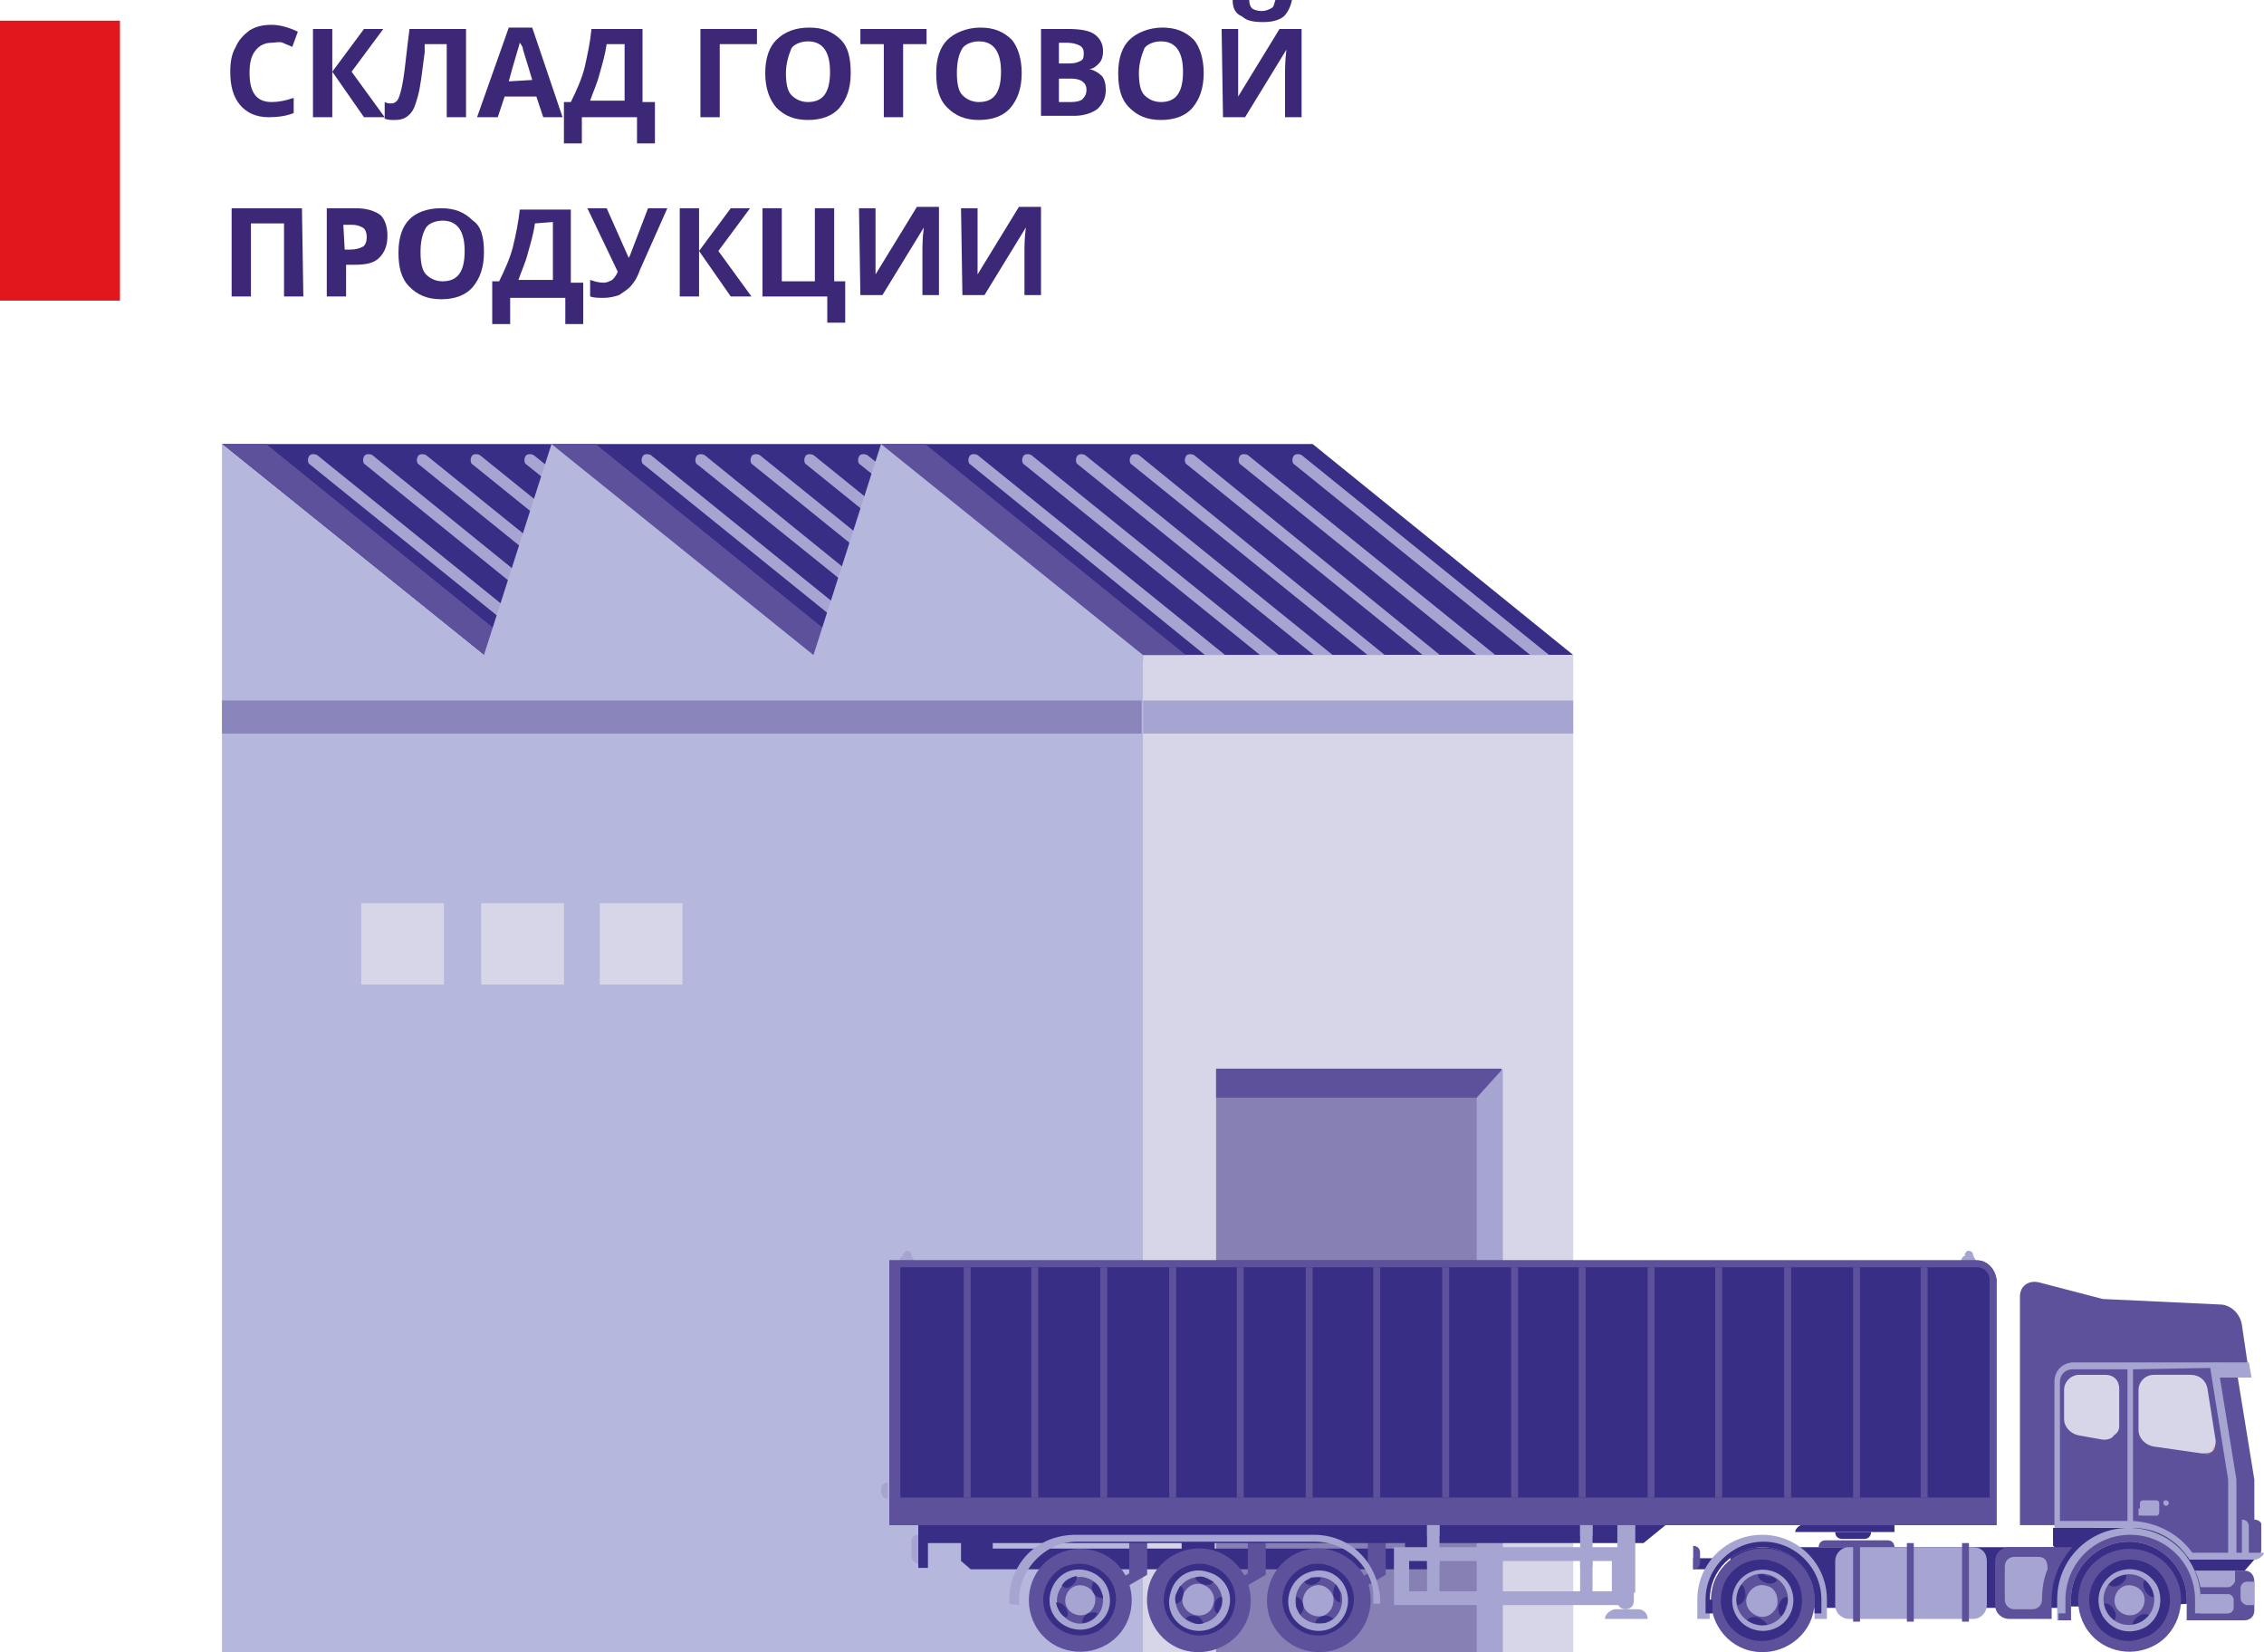 <?xml version="1.0" encoding="utf-8"?>
<!-- Generator: Adobe Illustrator 24.0.1, SVG Export Plug-In . SVG Version: 6.00 Build 0)  -->
<svg version="1.1" id="Layer_1" xmlns="http://www.w3.org/2000/svg" xmlns:xlink="http://www.w3.org/1999/xlink" x="0px" y="0px"
	 viewBox="0 0 164.2 119.8" style="enable-background:new 0 0 164.2 119.8;" xml:space="preserve">
<style type="text/css">
	.st0{fill-rule:evenodd;clip-rule:evenodd;fill:#A6A5D1;}
	.st1{fill-rule:evenodd;clip-rule:evenodd;fill:#696C6D;}
	.st2{fill-rule:evenodd;clip-rule:evenodd;fill:#382E86;}
	.st3{fill-rule:evenodd;clip-rule:evenodd;fill:#3C494F;}
	.st4{fill-rule:evenodd;clip-rule:evenodd;fill:#D7D5E8;}
	.st5{fill-rule:evenodd;clip-rule:evenodd;fill:#5E519C;}
	.st6{fill-rule:evenodd;clip-rule:evenodd;fill:#B6B7DD;}
	.st7{fill-rule:evenodd;clip-rule:evenodd;fill:#8A86BB;}
	.st8{fill-rule:evenodd;clip-rule:evenodd;fill:#8680B4;}
	.st9{fill-rule:evenodd;clip-rule:evenodd;fill:#5B9AAD;}
	.st10{fill-rule:evenodd;clip-rule:evenodd;fill:#F5A071;}
	.st11{fill-rule:evenodd;clip-rule:evenodd;fill:#1F5676;}
	.st12{fill-rule:evenodd;clip-rule:evenodd;fill:#232021;}
	.st13{fill-rule:evenodd;clip-rule:evenodd;fill:#E1171D;}
	.st14{fill:#3D2777;}
</style>
<g>
	<polygon class="st0" points="84.6,35.1 79.2,35.1 79.2,39.5 84.6,44.2 	"/>
</g>
<g>
	<rect x="94.6" y="35.1" class="st0" width="2.5" height="10.9"/>
</g>
<g>
	<rect x="75.9" y="46.8" class="st0" width="22.9" height="1.2"/>
</g>
<g>
	<rect x="74.1" y="39.4" class="st1" width="5.9" height="11.7"/>
</g>
<g>
	<polygon class="st2" points="95.2,32.2 114.1,47.5 35.1,47.5 16.1,32.2 	"/>
</g>
<g>
	<path class="st0" d="M88.5,48.4L70.4,33.7c-0.2-0.1-0.2-0.4-0.1-0.6c0.1-0.2,0.4-0.2,0.6-0.1l18.2,14.7c0.2,0.1,0.2,0.4,0.1,0.6
		C89,48.5,88.7,48.5,88.5,48.4"/>
</g>
<g>
	<path class="st0" d="M92.5,48.4L74.3,33.7c-0.2-0.1-0.2-0.4-0.1-0.6c0.1-0.2,0.4-0.2,0.6-0.1L93,47.7c0.2,0.1,0.2,0.4,0.1,0.6
		C92.9,48.5,92.6,48.5,92.5,48.4"/>
</g>
<g>
	<path class="st0" d="M96.4,48.4L78.2,33.7c-0.2-0.1-0.2-0.4-0.1-0.6c0.1-0.2,0.4-0.2,0.6-0.1l18.2,14.7c0.2,0.1,0.2,0.4,0.1,0.6
		C96.8,48.5,96.6,48.5,96.4,48.4"/>
</g>
<g>
	<path class="st0" d="M100.3,48.4L82.1,33.7c-0.2-0.1-0.2-0.4-0.1-0.6c0.1-0.2,0.4-0.2,0.6-0.1l18.2,14.8c0.2,0.1,0.2,0.4,0.1,0.6
		C100.8,48.5,100.5,48.5,100.3,48.4"/>
</g>
<g>
	<path class="st0" d="M104.3,48.4L86.1,33.7c-0.2-0.1-0.2-0.4-0.1-0.6c0.1-0.2,0.4-0.2,0.6-0.1l18.2,14.8c0.2,0.1,0.2,0.4,0.1,0.6
		C104.7,48.5,104.4,48.5,104.3,48.4"/>
</g>
<g>
	<path class="st0" d="M108.2,48.4L90,33.7c-0.2-0.1-0.2-0.4-0.1-0.6c0.1-0.2,0.4-0.2,0.6-0.1l18.2,14.7c0.2,0.1,0.2,0.4,0.1,0.6
		C108.6,48.5,108.4,48.5,108.2,48.4"/>
</g>
<g>
	<path class="st0" d="M112.1,48.4L93.9,33.7c-0.2-0.1-0.2-0.4-0.1-0.6c0.1-0.2,0.4-0.2,0.6-0.1l18.2,14.7c0.2,0.1,0.2,0.4,0.1,0.6
		S112.3,48.5,112.1,48.4"/>
</g>
<g>
	<path class="st0" d="M64.9,48.4L46.7,33.7c-0.2-0.1-0.2-0.4-0.1-0.6c0.1-0.2,0.4-0.2,0.6-0.1l18.2,14.7c0.2,0.1,0.2,0.4,0.1,0.6
		C65.3,48.5,65.1,48.5,64.9,48.4"/>
</g>
<g>
	<path class="st0" d="M64.9,45.2L50.6,33.7c-0.2-0.1-0.2-0.4-0.1-0.6c0.1-0.2,0.4-0.2,0.6-0.1l14.2,11.5c0.2,0.1,0.2,0.4,0.1,0.6
		S65,45.3,64.9,45.2"/>
</g>
<g>
	<path class="st0" d="M67.6,44.2l-13-10.5c-0.2-0.1-0.2-0.4-0.1-0.6c0.1-0.2,0.4-0.2,0.6-0.1l13,10.5c0.2,0.1,0.2,0.4,0.1,0.6
		C68,44.3,67.7,44.4,67.6,44.2"/>
</g>
<g>
	<path class="st0" d="M69.4,42.5l-10.9-8.8c-0.2-0.1-0.2-0.4-0.1-0.6c0.1-0.2,0.4-0.2,0.6-0.1l10.9,8.8c0.2,0.1,0.2,0.4,0.1,0.6
		C69.8,42.6,69.5,42.6,69.4,42.5"/>
</g>
<g>
	<path class="st0" d="M69.4,39.3l-7-5.6c-0.2-0.1-0.2-0.4-0.1-0.6c0.1-0.2,0.4-0.2,0.6-0.1l7,5.6c0.2,0.1,0.2,0.4,0.1,0.6
		C69.8,39.4,69.5,39.4,69.4,39.3"/>
</g>
<g>
	<path class="st3" d="M70.5,37l-4.2-3.4c-0.2-0.1-0.2-0.4-0.1-0.6c0.1-0.2,0.4-0.2,0.6-0.1l4.2,3.4c0.2,0.1,0.2,0.4,0.1,0.6
		C70.9,37.1,70.7,37.2,70.5,37"/>
</g>
<g>
	<path class="st0" d="M40.7,48.4L22.5,33.7c-0.2-0.1-0.2-0.4-0.1-0.6c0.1-0.2,0.4-0.2,0.6-0.1l18.2,14.7c0.2,0.1,0.2,0.4,0.1,0.6
		C41.1,48.5,40.9,48.5,40.7,48.4"/>
</g>
<g>
	<path class="st0" d="M40.7,45.2L26.5,33.7c-0.2-0.1-0.2-0.4-0.1-0.6c0.1-0.2,0.4-0.2,0.6-0.1l14.2,11.5c0.2,0.1,0.2,0.4,0.1,0.6
		C41.1,45.3,40.9,45.3,40.7,45.2"/>
</g>
<g>
	<path class="st0" d="M43.4,44.2l-13-10.5c-0.2-0.1-0.2-0.4-0.1-0.6c0.1-0.2,0.4-0.2,0.6-0.1l13,10.5c0.2,0.1,0.2,0.4,0.1,0.6
		C43.8,44.3,43.6,44.4,43.4,44.2"/>
</g>
<g>
	<path class="st0" d="M45.2,42.5l-10.9-8.8c-0.2-0.1-0.2-0.4-0.1-0.6c0.1-0.2,0.4-0.2,0.6-0.1l10.9,8.8c0.2,0.1,0.2,0.4,0.1,0.6
		C45.6,42.6,45.4,42.6,45.2,42.5"/>
</g>
<g>
	<path class="st0" d="M45.2,39.3l-7-5.6c-0.2-0.1-0.2-0.4-0.1-0.6c0.1-0.2,0.4-0.2,0.6-0.1l7,5.6c0.2,0.1,0.2,0.4,0.1,0.6
		C45.6,39.4,45.4,39.4,45.2,39.3"/>
</g>
<g>
	<path class="st0" d="M46.3,37l-4.2-3.4c-0.2-0.1-0.2-0.4-0.1-0.6c0.1-0.2,0.4-0.2,0.6-0.1l4.2,3.4c0.2,0.1,0.2,0.4,0.1,0.6
		C46.7,37.1,46.5,37.2,46.3,37"/>
</g>
<g>
	<rect x="82.9" y="47.5" class="st4" width="31.2" height="72.3"/>
</g>
<g>
	<polygon class="st5" points="67.1,32.2 86,47.5 82.9,47.5 63.9,32.2 	"/>
</g>
<g>
	<polygon class="st5" points="43.2,32.2 62.1,47.5 59,47.5 40,32.2 	"/>
</g>
<g>
	<polygon class="st5" points="19.3,32.2 38.2,47.5 35.1,47.5 16.1,32.2 	"/>
</g>
<g>
	<polygon class="st6" points="63.9,32.2 59,47.5 40,32.2 35.1,47.5 16.1,32.2 16.1,121.5 82.9,121.5 82.9,47.5 	"/>
</g>
<g>
	<rect x="16.1" y="50.8" class="st7" width="66.7" height="2.4"/>
</g>
<g>
	<rect x="82.9" y="50.8" class="st0" width="31.2" height="2.4"/>
</g>
<g>
	<rect x="88.2" y="77.5" class="st8" width="20.7" height="42.3"/>
</g>
<g>
	<rect x="88.2" y="77.5" class="st5" width="20.7" height="2.1"/>
</g>
<g>
	<polygon class="st0" points="109,77.5 107.1,79.6 107.1,119.8 109,119.8 	"/>
</g>
<g>
	<polygon class="st2" points="101.9,111.6 101.9,112.3 88.2,112.3 88.1,112.3 88.1,111.6 85.7,111.6 85.7,112.3 72,112.3 72,111.6 
		69.7,111.6 69.7,113.2 69.7,113.2 70.4,113.8 103.5,113.8 104.3,113.2 104.3,113.2 104.3,111.6 	"/>
</g>
<g>
	<path class="st5" d="M99.2,111.7v2.4l-1.5,0.9c-0.2,0.1-0.2,0.3-0.1,0.5s0.3,0.2,0.5,0.1l2.4-1.4v-2.5H99.2z"/>
</g>
<g>
	<path class="st5" d="M90.5,111.7v2.4L89,115c-0.2,0.1-0.2,0.3-0.1,0.5s0.3,0.2,0.5,0.1l2.4-1.4v-2.5H90.5z"/>
</g>
<g>
	<path class="st5" d="M81.9,111.7v2.4l-1.5,0.9c-0.2,0.1-0.2,0.3-0.1,0.5s0.3,0.2,0.5,0.1l2.4-1.4v-2.5H81.9z"/>
</g>
<g>
	<path class="st5" d="M137.4,112.2c0-0.3-0.2-0.5-0.5-0.5h-4.5c-0.3,0-0.5,0.2-0.5,0.5H137.4z"/>
</g>
<g>
	<path class="st2" d="M130.6,110.6c-0.2,0.1-0.4,0.3-0.4,0.5h7.2v-0.4c0-0.3-0.2-0.5-0.5-0.5h-3.8
		C133,110.2,131.2,110.5,130.6,110.6"/>
</g>
<g>
	<path class="st2" d="M133.1,111.1c0,0.3,0.2,0.5,0.5,0.5h1.6c0.3,0,0.5-0.2,0.5-0.5H133.1z"/>
</g>
<g>
	<rect x="122.8" y="113" class="st2" width="1.7" height="0.8"/>
</g>
<g>
	<rect x="125.5" y="112.2" class="st2" width="24.7" height="4.4"/>
</g>
<g>
	<polygon class="st2" points="162.8,113.9 158.2,113.9 158.2,113.1 163.5,113.1 	"/>
</g>
<g>
	<polygon class="st2" points="158.8,116.3 154.4,116.5 150.1,116.5 150.1,113.1 148.9,112.1 148.9,110.8 158.8,110.8 	"/>
</g>
<g>
	<path class="st0" d="M143.1,112.2h-9c-0.6,0-1,0.5-1,1v3.2c0,0.6,0.5,1,1,1h9c0.6,0,1-0.5,1-1v-3.2
		C144.1,112.6,143.7,112.2,143.1,112.2"/>
</g>
<g>
	<rect x="134.4" y="111.9" class="st5" width="0.5" height="5.7"/>
</g>
<g>
	<rect x="138.3" y="111.9" class="st5" width="0.5" height="5.7"/>
</g>
<g>
	<rect x="142.3" y="111.9" class="st5" width="0.5" height="5.7"/>
</g>
<g>
	<path class="st5" d="M122.8,112.1L122.8,112.1v1.7l0,0c0.3,0,0.5-0.2,0.5-0.5v-0.7C123.3,112.3,123.1,112.1,122.8,112.1"/>
</g>
<g>
	<path class="st0" d="M116.4,117.4L116.4,117.4h3.1l0,0c0-0.4-0.3-0.7-0.7-0.7h-1.7C116.7,116.8,116.4,117.1,116.4,117.4"/>
</g>
<g>
	<path class="st5" d="M156.3,119.3c-1.8,1-4.1,0.4-5.1-1.4s-0.4-4.1,1.4-5.1c1.8-1,4.1-0.4,5.1,1.4
		C158.7,115.9,158.1,118.3,156.3,119.3"/>
</g>
<g>
	<path class="st2" d="M154.4,114.1c-0.3,0-0.7,0.1-1,0.3c-0.9,0.5-1.3,1.7-0.7,2.7c0.4,0.6,1,1,1.7,1c0.3,0,0.7-0.1,1-0.3
		c0.9-0.5,1.3-1.7,0.7-2.7C155.8,114.4,155.1,114.1,154.4,114.1 M154.4,119c-1,0-2-0.5-2.5-1.5c-0.8-1.4-0.3-3.2,1.1-4
		c0.5-0.3,1-0.4,1.5-0.4c1,0,2,0.5,2.5,1.5c0.8,1.4,0.3,3.2-1.1,4C155.4,118.8,154.9,119,154.4,119z"/>
</g>
<g>
	<path class="st5" d="M156.1,115.1c-0.5-0.9-1.7-1.2-2.6-0.7c-0.9,0.5-1.2,1.7-0.7,2.6s1.7,1.2,2.6,0.7
		C156.3,117.1,156.6,116,156.1,115.1"/>
</g>
<g>
	<path class="st0" d="M155.4,115.5c-0.3-0.5-1-0.7-1.5-0.4c-0.5,0.3-0.7,1-0.4,1.5s1,0.7,1.5,0.4C155.5,116.7,155.7,116,155.4,115.5
		"/>
</g>
<g>
	<path class="st2" d="M153.8,114.9c0.3-0.2,0.5-0.5,0.4-0.7c-0.2,0-0.5,0.1-0.7,0.2s-0.4,0.3-0.6,0.5
		C153.1,115.1,153.5,115.1,153.8,114.9"/>
</g>
<g>
	<path class="st2" d="M155.1,117.2c-0.3,0.2-0.5,0.5-0.4,0.7c0.2,0,0.5-0.1,0.7-0.2s0.4-0.3,0.6-0.5
		C155.7,117,155.4,117,155.1,117.2"/>
</g>
<g>
	<path class="st2" d="M155.6,114.5c-0.2,0.2-0.2,0.5,0,0.9c0.2,0.3,0.5,0.5,0.7,0.4c0-0.2-0.1-0.5-0.2-0.7
		C155.9,114.9,155.7,114.7,155.6,114.5"/>
</g>
<g>
	<path class="st2" d="M153.3,116.7c-0.2-0.3-0.5-0.5-0.7-0.4c0,0.2,0.1,0.5,0.2,0.7c0.1,0.2,0.3,0.4,0.5,0.6
		C153.5,117.3,153.5,117,153.3,116.7"/>
</g>
<g>
	<path class="st0" d="M155.6,118c-1.1,0.6-2.4,0.3-3.1-0.8c-0.6-1.1-0.3-2.4,0.8-3.1c1.1-0.6,2.4-0.3,3.1,0.8
		C157,116,156.6,117.4,155.6,118 M153.5,114.4c-0.9,0.5-1.2,1.6-0.7,2.5s1.6,1.2,2.5,0.7s1.2-1.6,0.7-2.5S154.4,113.9,153.5,114.4z"
		/>
</g>
<g>
	<path class="st5" d="M128.8,112.4c-2-0.5-4.1,0.7-4.6,2.7s0.7,4.1,2.7,4.6s4.1-0.7,4.6-2.7S130.8,112.9,128.8,112.4"/>
</g>
<g>
	<path class="st2" d="M127.8,114.1c-0.9,0-1.6,0.6-1.9,1.4c-0.3,1,0.3,2.1,1.4,2.4c0.2,0,0.3,0.1,0.5,0.1c0.9,0,1.6-0.6,1.9-1.4
		c0.3-1-0.3-2.1-1.4-2.4C128.1,114.1,128,114.1,127.8,114.1 M127.8,119c-0.3,0-0.5,0-0.8-0.1c-1.6-0.4-2.5-2-2.1-3.6
		c0.3-1.3,1.5-2.2,2.8-2.2c0.3,0,0.5,0,0.8,0.1c1.6,0.4,2.5,2,2.1,3.6C130.3,118.1,129.1,119,127.8,119z"/>
</g>
<g>
	<path class="st5" d="M127.8,117.9c-0.2,0-0.3,0-0.5-0.1c-1-0.3-1.6-1.3-1.3-2.3c0.2-0.8,1-1.4,1.8-1.4c0.2,0,0.3,0,0.5,0.1
		c1,0.3,1.6,1.3,1.3,2.3C129.4,117.4,128.6,117.9,127.8,117.9"/>
</g>
<g>
	<path class="st0" d="M128.1,115c-0.6-0.2-1.2,0.2-1.4,0.8c-0.2,0.6,0.2,1.2,0.8,1.4c0.6,0.2,1.2-0.2,1.4-0.8
		C129,115.7,128.7,115.1,128.1,115"/>
</g>
<g>
	<path class="st2" d="M127.5,114.2c0,0.3,0.3,0.5,0.6,0.6s0.7,0,0.8-0.2c-0.2-0.2-0.4-0.3-0.7-0.3
		C128,114.2,127.8,114.1,127.5,114.2"/>
</g>
<g>
	<path class="st2" d="M127.5,117.3c-0.3-0.1-0.7,0-0.8,0.2c0.2,0.2,0.4,0.3,0.7,0.3c0.3,0.1,0.5,0.1,0.8,0
		C128,117.6,127.8,117.4,127.5,117.3"/>
</g>
<g>
	<path class="st2" d="M129.6,115.8c-0.3,0-0.5,0.3-0.6,0.6c-0.1,0.3,0,0.7,0.2,0.8c0.2-0.2,0.3-0.4,0.3-0.7
		C129.7,116.3,129.7,116,129.6,115.8"/>
</g>
<g>
	<path class="st2" d="M126.3,114.9c-0.2,0.2-0.3,0.4-0.3,0.7c-0.1,0.3-0.1,0.5,0,0.8c0.3,0,0.5-0.3,0.6-0.6
		C126.6,115.4,126.5,115,126.3,114.9"/>
</g>
<g>
	<path class="st0" d="M128.4,113.9c-1.2-0.3-2.4,0.4-2.7,1.6s0.4,2.4,1.6,2.7c1.2,0.3,2.4-0.4,2.7-1.6
		C130.3,115.4,129.6,114.2,128.4,113.9 M127.3,117.8c-1-0.3-1.6-1.3-1.3-2.3s1.3-1.6,2.3-1.3c1,0.3,1.6,1.3,1.3,2.3
		S128.3,118.1,127.3,117.8z"/>
</g>
<g>
	<path class="st5" d="M162.8,113.9h-4.1v3.6h4.1c0.4,0,0.7-0.3,0.7-0.7v-2.1C163.5,114.2,163.2,113.9,162.8,113.9"/>
</g>
<g>
	<path class="st5" d="M163.5,110.2v-2.9l-1.3-8l0.8-0.5l-0.4-2.7c-0.1-0.8-0.8-1.5-1.6-1.5l-8.5-0.4l-4.6-1.2
		c-0.8-0.2-1.4,0.3-1.4,1v16.6h7.9c1.7,0,3.1,1.1,4.1,2.3h5l0,0l0,0c0.3,0,0.5-0.2,0.5-0.5v-1.9C164,110.4,163.8,110.2,163.5,110.2"
		/>
</g>
<g>
	<path class="st4" d="M160.7,104.5l-0.6-3.8c-0.1-0.6-0.6-1-1.2-1h-2.7c-0.6,0-1.1,0.5-1.1,1.1v2.9c0,0.6,0.5,1.1,1.1,1.2l3.5,0.5
		c0.3,0,0.6,0,0.8-0.2C160.6,105.1,160.7,104.8,160.7,104.5"/>
</g>
<g>
	<polygon class="st9" points="162.5,100.6 162.4,99.9 162.4,99.9 	"/>
</g>
<g>
	<path class="st10" d="M156.3,104.9h-0.1c-0.6-0.1-1.1-0.6-1.1-1.2c0,0.6,0.5,1.1,1.1,1.2H156.3L156.3,104.9z"/>
</g>
<g>
	<path class="st10" d="M157.9,105.2l-0.9-0.1L157.9,105.2z"/>
</g>
<g>
	<path class="st10" d="M159.8,105.5c-0.1,0-0.1,0-0.2,0l-1.3-0.2l0,0l1.3,0.2C159.7,105.5,159.8,105.5,159.8,105.5
		c0.2,0,0.4-0.1,0.6-0.2c0.2-0.1,0.2-0.4,0.2-0.6c0,0.2-0.1,0.4-0.2,0.6C160.3,105.4,160.1,105.5,159.8,105.5"/>
</g>
<g>
	<path class="st0" d="M161.6,115.1h-2c-0.1-0.4-0.2-0.8-0.4-1.2h2.9v0.8C162,114.9,161.8,115.1,161.6,115.1"/>
</g>
<g>
	<path class="st0" d="M161.6,117h-2l0,0v-1c0-0.1,0-0.3,0-0.4h2c0.2,0,0.4,0.2,0.4,0.4v0.5C162,116.8,161.8,117,161.6,117"/>
</g>
<g>
	<path class="st0" d="M162,116.6h-3.2c0,0.2,0.2,0.4,0.4,0.4h2.3C161.8,117,162,116.8,162,116.6"/>
</g>
<g>
	<rect x="148.9" y="110.8" class="st2" width="5.3" height="0.8"/>
</g>
<g>
	<polygon class="st0" points="160.9,99.9 163.3,99.9 163.1,98.8 160.7,98.8 	"/>
</g>
<g>
	<path class="st0" d="M163,116.4h0.5v-1.7H163c-0.3,0-0.5,0.2-0.5,0.5v0.7C162.5,116.2,162.8,116.4,163,116.4"/>
</g>
<g>
	<path class="st0" d="M159.6,117.5h-1V116c0-2.3-1.9-4.2-4.2-4.2s-4.2,1.9-4.2,4.2v1.5h-1V116c0-2.9,2.3-5.2,5.2-5.2
		s5.2,2.3,5.2,5.2V117.5z"/>
</g>
<g>
	<path class="st5" d="M159.2,117v-1c0-2.6-2.1-4.7-4.7-4.7c-2.6,0-4.7,2.1-4.7,4.7v1h-0.5v0.5h0.9V116c0-2.3,1.9-4.2,4.2-4.2
		s4.2,1.9,4.2,4.2v1.5h1V117H159.2z"/>
</g>
<g>
	<path class="st5" d="M148.8,116c0-1.5,0.6-2.8,1.5-3.8h-4.6c-0.6,0-1,0.5-1,1v3.2c0,0.6,0.5,1,1,1h3.1V116z"/>
</g>
<g>
	<path class="st0" d="M148.4,113.2c-0.1-0.2-0.3-0.3-0.6-0.3h-1.7c-0.4,0-0.7,0.3-0.7,0.7v2.4c0,0.4,0.3,0.7,0.7,0.7h1.3
		c0.4,0,0.7-0.3,0.7-0.7l0,0c0-0.7,0.1-1.5,0.4-2.2C148.5,113.6,148.5,113.4,148.4,113.2"/>
</g>
<g>
	<path class="st11" d="M164,112.7C164,112.6,164,112.6,164,112.7C164,112.6,164,112.6,164,112.7 M163.9,112.9L163.9,112.9
		L163.9,112.9z M163.5,113.1L163.5,113.1L163.5,113.1L163.5,113.1L163.5,113.1L163.5,113.1z"/>
</g>
<g>
	<path class="st0" d="M150.3,99.3c-0.5,0-0.9,0.4-0.9,0.9v8.5v1.6h4.9v-11H150.3z M154.7,99.3v11c1.7,0.1,3.3,0.9,4.3,2.3h2.6v-5.3
		l-1.3-8.1L154.7,99.3L154.7,99.3z M163.5,113.1L163.5,113.1L163.5,113.1h-4.7c-0.9-1.4-2.4-2.3-4.2-2.3l0,0l0,0l0,0l0,0l0,0l0,0
		l0,0l0,0l0,0l0,0l0,0l0,0l0,0l0,0l0,0l0,0l0,0l0,0l0,0l0,0H149v-2.1v-8.5c0-0.8,0.6-1.4,1.4-1.4c5.3,0-0.7,0,10.4,0l0.2,1.1l0,0
		l1.2,7.4v5.3h2l0,0c0,0,0,0.1-0.1,0.2l0,0l0,0C163.8,113.1,163.6,113.1,163.5,113.1L163.5,113.1L163.5,113.1z"/>
</g>
<g>
	<path class="st12" d="M154.3,110.8c-0.6,0-3,0-4.9,0H149l0,0H154.3z"/>
</g>
<g>
	<path class="st12" d="M154.4,110.8L154.4,110.8L154.4,110.8 M154.5,110.8C154.5,110.8,154.4,110.8,154.5,110.8
		C154.4,110.8,154.5,110.8,154.5,110.8L154.5,110.8z M154.5,110.8L154.5,110.8L154.5,110.8z M154.5,110.8L154.5,110.8L154.5,110.8
		L154.5,110.8z M154.5,110.8L154.5,110.8L154.5,110.8z M154.5,110.8L154.5,110.8L154.5,110.8z M154.5,110.8L154.5,110.8L154.5,110.8
		L154.5,110.8z M154.5,110.8L154.5,110.8L154.5,110.8z M154.5,110.8L154.5,110.8L154.5,110.8z M154.6,110.8
		C154.6,110.8,154.5,110.8,154.6,110.8C154.5,110.8,154.6,110.8,154.6,110.8z M158.8,113.1L158.8,113.1c-0.9-1.4-2.4-2.3-4.2-2.3
		C156.3,110.8,157.9,111.7,158.8,113.1L158.8,113.1z"/>
</g>
<g>
	<path class="st4" d="M152.7,104.4c-0.1,0-0.1,0-0.2,0l-1.7-0.3c-0.6-0.1-1.1-0.6-1.1-1.2v-2.1c0-0.6,0.5-1.1,1.1-1.1h1.9
		c0.6,0,1,0.4,1,1v2.7c0,0.3-0.1,0.5-0.4,0.7C153.2,104.3,152.9,104.4,152.7,104.4"/>
</g>
<g>
	<path class="st0" d="M156.4,108.8c0.1,0,0.2,0.1,0.2,0.2v0.7c0,0.1-0.1,0.2-0.2,0.2h-1c-0.1,0-0.2-0.1-0.2-0.2V109
		c0-0.1,0.1-0.2,0.2-0.2H156.4z"/>
</g>
<g>
	<rect x="155.1" y="109.4" class="st0" width="1.4" height="0.5"/>
</g>
<g>
	<path class="st0" d="M157.1,108.8c0.1,0,0.2,0.1,0.2,0.2s-0.1,0.2-0.2,0.2c-0.1,0-0.2-0.1-0.2-0.2S156.9,108.8,157.1,108.8"/>
</g>
<g>
	<path class="st0" d="M162.6,113.1c0.3,0,0.5-0.2,0.5-0.5v-1.9c0-0.3-0.2-0.5-0.5-0.5V113.1z"/>
</g>
<g>
	<path class="st0" d="M124,116c0-2.1,1.7-3.8,3.8-3.8l0,0l0,0c2.1,0,3.8,1.7,3.8,3.8v1.4h0.9V116c0-2.6-2.1-4.7-4.7-4.7l0,0
		c-2.6,0-4.7,2.1-4.7,4.7v1.4h0.9V116z"/>
</g>
<g>
	<path class="st2" d="M124,116c0-2.1,1.7-3.8,3.8-3.8l0,0l0,0c2.1,0,3.8,1.7,3.8,3.8v1h0.5v-1c0-2.3-1.9-4.2-4.2-4.2l0,0
		c-2.3,0-4.2,1.9-4.2,4.2v1h0.5v-1H124z"/>
</g>
<g>
	<path class="st5" d="M99.3,115.1c0.5,2-0.7,4.1-2.7,4.6S92.5,119,92,117s0.7-4.1,2.7-4.6C96.6,111.9,98.7,113.1,99.3,115.1"/>
</g>
<g>
	<path class="st2" d="M95.6,114.5c-0.1,0-0.3,0-0.4,0.1c-0.8,0.2-1.3,1.1-1.1,1.9c0.2,0.7,0.8,1.2,1.5,1.2c0.1,0,0.3,0,0.4-0.1
		c0.8-0.2,1.3-1.1,1.1-1.9C96.9,114.9,96.3,114.5,95.6,114.5 M95.6,118.6c-1.2,0-2.2-0.8-2.5-1.9c-0.4-1.4,0.5-2.8,1.8-3.2
		c0.2-0.1,0.5-0.1,0.7-0.1c1.1,0,2.2,0.8,2.5,1.9c0.4,1.4-0.5,2.8-1.8,3.2C96.1,118.6,95.8,118.6,95.6,118.6z"/>
</g>
<g>
	<path class="st0" d="M97.7,115.5c0.3,1.2-0.4,2.4-1.5,2.7c-1.2,0.3-2.4-0.4-2.7-1.5c-0.3-1.2,0.4-2.4,1.5-2.7
		C96.2,113.6,97.4,114.3,97.7,115.5 M94.3,116.4c0.2,0.7,0.9,1.1,1.6,0.9s1.1-0.9,0.9-1.6s-0.9-1.1-1.6-0.9
		C94.6,115,94.2,115.7,94.3,116.4z"/>
</g>
<g>
	<path class="st5" d="M95.2,114.4c-0.9,0.2-1.4,1.2-1.2,2.1c0.2,0.9,1.2,1.4,2.1,1.2c0.9-0.2,1.4-1.2,1.2-2.1
		C97,114.7,96.1,114.2,95.2,114.4"/>
</g>
<g>
	<path class="st0" d="M95.3,115c-0.6,0.2-0.9,0.8-0.8,1.4c0.2,0.6,0.8,0.9,1.4,0.8c0.6-0.2,0.9-0.8,0.8-1.4
		C96.5,115.2,95.9,114.8,95.3,115"/>
</g>
<g>
	<path class="st2" d="M94.5,116.3c-0.1-0.3-0.3-0.5-0.5-0.5c0,0.2,0,0.4,0,0.7c0.1,0.2,0.2,0.4,0.3,0.6
		C94.5,116.9,94.6,116.6,94.5,116.3"/>
</g>
<g>
	<path class="st2" d="M96.7,115.7c0.1,0.3,0.3,0.5,0.5,0.5c0-0.2,0-0.4,0-0.7c-0.1-0.2-0.2-0.4-0.3-0.6
		C96.7,115.1,96.7,115.4,96.7,115.7"/>
</g>
<g>
	<path class="st2" d="M94.6,114.7c0.1,0.2,0.4,0.3,0.7,0.2c0.3-0.1,0.5-0.3,0.5-0.5c-0.2,0-0.4,0-0.7,0
		C95,114.5,94.8,114.6,94.6,114.7"/>
</g>
<g>
	<path class="st2" d="M95.9,117.2c-0.3,0.1-0.5,0.3-0.5,0.5c0.2,0,0.4,0,0.7,0c0.2-0.1,0.4-0.2,0.6-0.3
		C96.5,117.2,96.2,117.1,95.9,117.2"/>
</g>
<g>
	<path class="st5" d="M80.2,119.3c-1.8,1-4.1,0.4-5.1-1.4s-0.4-4.1,1.4-5.1s4.1-0.4,5.1,1.4C82.6,116,82,118.3,80.2,119.3"/>
</g>
<g>
	<path class="st2" d="M78.3,114.5c-0.3,0-0.5,0.1-0.8,0.2c-0.7,0.4-1,1.4-0.6,2.1c0.3,0.5,0.8,0.8,1.4,0.8c0.3,0,0.5-0.1,0.8-0.2
		c0.7-0.4,1-1.4,0.6-2.1C79.4,114.8,78.9,114.5,78.3,114.5 M78.3,118.6c-0.9,0-1.8-0.5-2.3-1.3c-0.7-1.2-0.3-2.8,1-3.6
		c0.4-0.2,0.9-0.3,1.3-0.3c0.9,0,1.8,0.5,2.3,1.3c0.7,1.2,0.3,2.8-1,3.6C79.2,118.5,78.8,118.6,78.3,118.6z"/>
</g>
<g>
	<path class="st0" d="M79.4,117.9c-1,0.6-2.4,0.2-3-0.8s-0.2-2.4,0.8-3s2.4-0.2,3,0.8C80.8,116,80.5,117.3,79.4,117.9 M77.7,114.9
		c-0.6,0.4-0.8,1.2-0.5,1.8c0.4,0.6,1.2,0.8,1.8,0.5c0.6-0.4,0.8-1.2,0.5-1.8C79.1,114.8,78.3,114.5,77.7,114.9z"/>
</g>
<g>
	<path class="st5" d="M79.8,115.2c-0.5-0.8-1.5-1.1-2.3-0.6s-1.1,1.5-0.6,2.3s1.5,1.1,2.3,0.6C80,117,80.2,116,79.8,115.2"/>
</g>
<g>
	<path class="st0" d="M79.3,115.5c-0.3-0.5-1-0.7-1.5-0.4c-0.5,0.3-0.7,1-0.4,1.5c0.3,0.5,1,0.7,1.5,0.4
		C79.4,116.7,79.6,116,79.3,115.5"/>
</g>
<g>
	<path class="st2" d="M77.7,115c0.3-0.2,0.4-0.4,0.4-0.7c-0.2,0-0.4,0.1-0.6,0.2s-0.4,0.3-0.5,0.5C77.2,115.2,77.5,115.2,77.7,115"
		/>
</g>
<g>
	<path class="st2" d="M78.9,117c-0.3,0.2-0.4,0.4-0.4,0.7c0.2,0,0.4-0.1,0.6-0.2s0.4-0.3,0.5-0.5C79.5,116.9,79.2,116.9,78.9,117"/>
</g>
<g>
	<path class="st2" d="M79.3,114.7c-0.1,0.2-0.2,0.5,0,0.8s0.4,0.4,0.7,0.4c0-0.2-0.1-0.4-0.2-0.6C79.7,115,79.5,114.8,79.3,114.7"/>
</g>
<g>
	<path class="st2" d="M77.3,116.6c-0.2-0.3-0.4-0.4-0.7-0.4c0,0.2,0.1,0.4,0.2,0.6s0.3,0.4,0.5,0.5
		C77.5,117.2,77.5,116.9,77.3,116.6"/>
</g>
<g>
	<path class="st5" d="M86,119.7c-2-0.5-3.2-2.6-2.7-4.6s2.6-3.2,4.6-2.7s3.2,2.6,2.7,4.6C90.1,119,88,120.2,86,119.7"/>
</g>
<g>
	<path class="st2" d="M87,114.5c-0.7,0-1.3,0.5-1.5,1.2c-0.2,0.8,0.3,1.7,1.1,1.9c0.1,0,0.3,0.1,0.4,0.1c0.7,0,1.3-0.5,1.5-1.2
		c0.2-0.8-0.3-1.7-1.1-1.9C87.2,114.5,87.1,114.5,87,114.5 M87,118.6c-0.2,0-0.4,0-0.7-0.1c-1.4-0.4-2.2-1.8-1.8-3.2
		c0.3-1.2,1.4-1.9,2.5-1.9c0.2,0,0.4,0,0.7,0.1c1.4,0.4,2.2,1.8,1.8,3.2C89.2,117.9,88.1,118.6,87,118.6L87,118.6z"/>
</g>
<g>
	<path class="st0" d="M86.4,118.2c-1.2-0.3-1.9-1.5-1.5-2.7c0.3-1.2,1.5-1.9,2.7-1.5c1.2,0.3,1.9,1.5,1.5,2.7
		C88.8,117.8,87.6,118.5,86.4,118.2 M87.3,114.8c-0.7-0.2-1.4,0.2-1.6,0.9c-0.2,0.7,0.2,1.4,0.9,1.6c0.7,0.2,1.4-0.2,1.6-0.9
		S88,115,87.3,114.8z"/>
</g>
<g>
	<path class="st5" d="M88.6,116.5c0.2-0.9-0.3-1.8-1.2-2.1c-0.9-0.2-1.8,0.3-2.1,1.2c-0.2,0.9,0.3,1.8,1.2,2.1
		C87.4,117.9,88.3,117.4,88.6,116.5"/>
</g>
<g>
	<path class="st0" d="M88,116.3c0.2-0.6-0.2-1.2-0.8-1.4c-0.6-0.2-1.2,0.2-1.4,0.8c-0.2,0.6,0.2,1.2,0.8,1.4
		C87.3,117.3,87.9,116.9,88,116.3"/>
</g>
<g>
	<path class="st2" d="M87.3,114.9c0.3,0.1,0.6,0,0.7-0.2c-0.2-0.1-0.4-0.2-0.6-0.3c-0.2-0.1-0.5-0.1-0.7,0
		C86.7,114.6,87,114.8,87.3,114.9"/>
</g>
<g>
	<path class="st2" d="M86.7,117.2c-0.3-0.1-0.6,0-0.7,0.2c0.2,0.1,0.4,0.2,0.6,0.3c0.2,0.1,0.5,0.1,0.7,0
		C87.2,117.5,87,117.2,86.7,117.2"/>
</g>
<g>
	<path class="st2" d="M88.6,115.8c-0.2,0-0.5,0.2-0.5,0.5c-0.1,0.3,0,0.6,0.2,0.7c0.1-0.2,0.2-0.4,0.3-0.6
		C88.6,116.2,88.7,116,88.6,115.8"/>
</g>
<g>
	<path class="st2" d="M85.8,115.7c0.1-0.3,0-0.6-0.2-0.7c-0.1,0.2-0.2,0.4-0.3,0.6c-0.1,0.2-0.1,0.5,0,0.7
		C85.5,116.3,85.8,116,85.8,115.7"/>
</g>
<g>
	<polygon class="st2" points="67,111.9 119.2,111.9 123,108.8 67,108.8 	"/>
</g>
<g>
	<path class="st0" d="M66.6,113.4L66.6,113.4v-2.1l0,0c-0.3,0-0.5,0.2-0.5,0.5v1.1C66.1,113.1,66.4,113.4,66.6,113.4"/>
</g>
<g>
	<path class="st0" d="M64.4,108.7L64.4,108.7v-1.2l0,0c-0.3,0-0.5,0.2-0.5,0.5v0.2C63.9,108.5,64.2,108.7,64.4,108.7"/>
</g>
<g>
	<path class="st0" d="M143.1,91c0-0.2-0.2-0.3-0.3-0.3c-0.2,0-0.3,0.2-0.3,0.3v0.3h0.7L143.1,91L143.1,91z"/>
</g>
<g>
	<path class="st0" d="M143.1,91.1h-0.7c-0.1,0.1-0.2,0.3-0.2,0.5v0.6h1.2v-0.6C143.3,91.4,143.2,91.2,143.1,91.1"/>
</g>
<g>
	<path class="st0" d="M66.1,91c0-0.2-0.2-0.3-0.3-0.3s-0.3,0.2-0.3,0.3v0.3h0.7L66.1,91L66.1,91z"/>
</g>
<g>
	<path class="st0" d="M66.1,91.1h-0.7c-0.1,0.1-0.2,0.3-0.2,0.5v0.6h1.2v-0.6C66.3,91.4,66.2,91.2,66.1,91.1"/>
</g>
<g>
	<rect x="66.6" y="110.5" class="st2" width="0.7" height="3.2"/>
</g>
<g>
	<path class="st2" d="M143.4,91.4H64.5v19.2h80.3V92.8C144.7,92,144.1,91.4,143.4,91.4"/>
</g>
<g>
	<rect x="139.3" y="91.9" class="st5" width="0.5" height="16.7"/>
</g>
<g>
	<rect x="134.4" y="91.9" class="st5" width="0.5" height="16.7"/>
</g>
<g>
	<rect x="129.4" y="91.9" class="st5" width="0.5" height="16.7"/>
</g>
<g>
	<rect x="124.4" y="91.9" class="st5" width="0.5" height="16.7"/>
</g>
<g>
	<rect x="119.5" y="91.9" class="st5" width="0.5" height="16.7"/>
</g>
<g>
	<rect x="114.5" y="91.9" class="st5" width="0.5" height="16.7"/>
</g>
<g>
	<rect x="109.6" y="91.9" class="st5" width="0.5" height="16.7"/>
</g>
<g>
	<rect x="104.6" y="91.9" class="st5" width="0.5" height="16.7"/>
</g>
<g>
	<rect x="99.6" y="91.9" class="st5" width="0.5" height="16.7"/>
</g>
<g>
	<rect x="94.7" y="91.9" class="st5" width="0.5" height="16.7"/>
</g>
<g>
	<rect x="89.7" y="91.9" class="st5" width="0.5" height="16.7"/>
</g>
<g>
	<rect x="84.8" y="91.9" class="st5" width="0.5" height="16.7"/>
</g>
<g>
	<rect x="79.8" y="91.9" class="st5" width="0.5" height="16.7"/>
</g>
<g>
	<rect x="74.8" y="91.9" class="st5" width="0.5" height="16.7"/>
</g>
<g>
	<rect x="69.9" y="91.9" class="st5" width="0.5" height="16.7"/>
</g>
<g>
	<path class="st5" d="M143.4,91.9c0.5,0,0.9,0.4,0.9,0.9v15.8h-79V91.9H143.4z M143.4,91.4H64.5v19.2h80.3V92.8
		C144.7,92,144.1,91.4,143.4,91.4z"/>
</g>
<g>
	<path class="st0" d="M118.5,114.5v1.6c0,0.4-0.3,0.6-0.6,0.6c-0.4,0-0.6-0.3-0.6-0.6v-1.6H118.5z"/>
</g>
<g>
	<path class="st0" d="M118.2,116.2c0-0.1-0.1-0.3-0.3-0.3c-0.1,0-0.3,0.1-0.3,0.3c0,0.1,0.1,0.3,0.3,0.3
		C118,116.4,118.2,116.3,118.2,116.2"/>
</g>
<g>
	<rect x="117.3" y="110.6" class="st0" width="1.3" height="4.9"/>
</g>
<g>
	<rect x="103.5" y="110.6" class="st0" width="0.9" height="4.9"/>
</g>
<g>
	<rect x="103.5" y="110.6" class="st0" width="0.9" height="0.8"/>
</g>
<g>
	<rect x="103.5" y="113" class="st0" width="0.9" height="0.6"/>
</g>
<g>
	<rect x="114.6" y="110.6" class="st0" width="0.9" height="4.9"/>
</g>
<g>
	<rect x="114.6" y="110.6" class="st0" width="0.9" height="0.8"/>
</g>
<g>
	<rect x="114.6" y="113" class="st0" width="0.9" height="0.6"/>
</g>
<g>
	<path class="st0" d="M73.9,116.4v-0.3c0-1.5,0.8-2.9,2.1-3.7c0.6-0.4,1.4-0.6,2.1-0.6c0,0,17.2,0,17.3,0c1.9,0,3.6,1.3,4.1,3.1
		c0.1,0.4,0.1,0.7,0.1,1.1v0.3h0.5V116c0-0.4-0.1-0.8-0.2-1.2c-0.6-2.1-2.4-3.5-4.6-3.5H78c-0.8,0-1.7,0.2-2.4,0.6
		c-1.5,0.8-2.4,2.4-2.4,4.1v0.3L73.9,116.4L73.9,116.4z"/>
</g>
<g>
	<path class="st0" d="M116.9,113.2v2.2h-14.7v-2.2H116.9z M117.9,112.2h-16.8v4.2h16.8C117.9,116.4,117.9,112.2,117.9,112.2z"/>
</g>
<g>
	<rect x="26.2" y="65.5" class="st4" width="6" height="5.9"/>
</g>
<g>
	<rect x="34.9" y="65.5" class="st4" width="6" height="5.9"/>
</g>
<g>
	<rect x="43.5" y="65.5" class="st4" width="6" height="5.9"/>
</g>
<g>
	<rect y="1.5" class="st13" width="8.7" height="20.3"/>
</g>
<g>
	<path class="st14" d="M19.7,3.1c-0.5,0-0.9,0.2-1.2,0.6s-0.4,0.9-0.4,1.6c0,1.4,0.5,2.1,1.6,2.1c0.5,0,1-0.1,1.6-0.3v1.1
		c-0.5,0.2-1.1,0.3-1.8,0.3c-0.9,0-1.6-0.3-2.1-0.9s-0.7-1.4-0.7-2.4c0-0.7,0.1-1.3,0.4-1.8c0.2-0.5,0.6-0.9,1-1.2
		c0.5-0.3,1-0.4,1.6-0.4c0.6,0,1.3,0.2,1.9,0.5l-0.4,1.1c-0.2-0.1-0.5-0.2-0.7-0.3S19.9,3.1,19.7,3.1z"/>
	<path class="st14" d="M27.9,8.5h-1.5l-2.3-3.3v3.3h-1.4V2.1h1.4v3.1l2.3-3.1h1.4l-2.3,3.1L27.9,8.5z"/>
	<path class="st14" d="M33.8,8.5h-1.4V3.2h-1.6v0.6c-0.2,1.5-0.3,2.5-0.5,3.2S30,8,29.7,8.3s-0.6,0.4-1.1,0.4c-0.2,0-0.5,0-0.7-0.1
		V7.4c0.2,0.1,0.3,0.1,0.5,0.1s0.3-0.1,0.4-0.2s0.2-0.4,0.3-0.8s0.2-1,0.3-1.9s0.2-1.7,0.3-2.5h4.1V8.5z"/>
	<path class="st14" d="M39.4,8.5L38.9,7h-2.3l-0.5,1.5h-1.5L36.9,2h1.7l2.2,6.5H39.4z M38.6,5.8c-0.4-1.4-0.7-2.2-0.7-2.4
		c-0.1-0.1-0.1-0.2-0.2-0.3c-0.1,0.4-0.4,1.3-0.8,2.8L38.6,5.8L38.6,5.8z"/>
	<path class="st14" d="M40.9,7.4h0.5c0.4-0.8,0.8-1.7,1-2.5c0.2-0.9,0.4-1.8,0.5-2.8h3.7v5.3h0.9v3h-1.3V8.5h-4v1.9h-1.3
		C40.9,10.4,40.9,7.4,40.9,7.4z M44,3.2c-0.1,0.7-0.3,1.4-0.5,2.1c-0.2,0.8-0.5,1.4-0.7,2h2.5V3.2H44z"/>
	<path class="st14" d="M54.9,2.1v1.1h-2.7v5.3h-1.4V2.1H54.9z"/>
	<path class="st14" d="M61.7,5.3c0,1.1-0.3,1.9-0.8,2.5s-1.3,0.9-2.3,0.9s-1.7-0.3-2.3-0.9c-0.5-0.6-0.8-1.4-0.8-2.5
		s0.3-1.9,0.8-2.4C56.9,2.3,57.7,2,58.7,2s1.7,0.3,2.3,0.9C61.5,3.4,61.7,4.2,61.7,5.3z M57,5.3c0,0.7,0.1,1.3,0.4,1.6
		s0.7,0.5,1.2,0.5c1.1,0,1.6-0.7,1.6-2.2c0-1.4-0.5-2.2-1.6-2.2c-0.5,0-1,0.2-1.2,0.5C57.2,4,57,4.6,57,5.3z"/>
	<path class="st14" d="M65.5,8.5h-1.4V3.2h-1.7V2.1h4.8v1.1h-1.7C65.5,3.2,65.5,8.5,65.5,8.5z"/>
	<path class="st14" d="M74.1,5.3c0,1.1-0.3,1.9-0.8,2.5S72,8.7,71,8.7s-1.7-0.3-2.3-0.9s-0.8-1.4-0.8-2.5s0.3-1.9,0.8-2.4
		S70.1,2,71.1,2s1.7,0.3,2.3,0.9C73.8,3.4,74.1,4.2,74.1,5.3z M69.4,5.3c0,0.7,0.1,1.3,0.4,1.6s0.7,0.5,1.2,0.5
		c1.1,0,1.6-0.7,1.6-2.2C72.6,3.8,72.1,3,71,3c-0.5,0-1,0.2-1.2,0.5C69.5,4,69.4,4.6,69.4,5.3z"/>
	<path class="st14" d="M75.4,2.1h2c0.9,0,1.6,0.1,2,0.4S80,3.2,80,3.7c0,0.4-0.1,0.7-0.3,0.9C79.5,4.8,79.3,5,79,5l0,0
		c0.4,0.1,0.7,0.3,0.9,0.5c0.2,0.2,0.3,0.6,0.3,1c0,0.6-0.2,1-0.6,1.4c-0.4,0.3-1,0.5-1.7,0.5h-2.4V2.1H75.4z M76.8,4.6h0.8
		c0.4,0,0.6-0.1,0.8-0.2c0.2-0.1,0.2-0.3,0.2-0.6c0-0.2-0.1-0.4-0.3-0.5c-0.2-0.1-0.5-0.2-0.9-0.2h-0.6V4.6z M76.8,5.7v1.7h0.9
		c0.4,0,0.7-0.1,0.8-0.2c0.2-0.2,0.3-0.4,0.3-0.7c0-0.5-0.4-0.8-1.1-0.8H76.8z"/>
	<path class="st14" d="M87.3,5.3c0,1.1-0.3,1.9-0.8,2.5s-1.3,0.9-2.3,0.9s-1.7-0.3-2.3-0.9s-0.8-1.4-0.8-2.5s0.3-1.9,0.8-2.4
		S83.3,2,84.3,2s1.7,0.3,2.3,0.9C87,3.4,87.3,4.2,87.3,5.3z M82.6,5.3c0,0.7,0.1,1.3,0.4,1.6s0.7,0.5,1.2,0.5c1.1,0,1.6-0.7,1.6-2.2
		c0-1.4-0.5-2.2-1.6-2.2c-0.5,0-1,0.2-1.2,0.5C82.8,4,82.6,4.6,82.6,5.3z"/>
	<path class="st14" d="M88.6,2.1h1.2v3.1V6v1l0,0l3-4.9h1.6v6.4h-1.2V5.4c0-0.4,0-1,0.1-1.8l0,0l-3,4.9h-1.6L88.6,2.1L88.6,2.1z
		 M93.7,0c-0.1,0.5-0.3,0.9-0.6,1.2c-0.4,0.3-0.9,0.4-1.5,0.4c-0.7,0-1.2-0.1-1.5-0.4C89.6,1,89.4,0.6,89.4,0h1.2
		c0,0.3,0.1,0.5,0.2,0.6s0.4,0.2,0.7,0.2c0.3,0,0.5-0.1,0.7-0.2s0.2-0.3,0.3-0.6H93.7z"/>
	<path class="st14" d="M22,21.5h-1.4v-5.3h-2.4v5.3h-1.4v-6.4h5.1L22,21.5L22,21.5z"/>
	<path class="st14" d="M28.1,17.1c0,0.7-0.2,1.2-0.6,1.6s-1,0.5-1.8,0.5h-0.6v2.3h-1.4v-6.4h2.1c0.8,0,1.4,0.2,1.8,0.5
		C27.9,15.9,28.1,16.4,28.1,17.1z M25,18.1h0.4c0.4,0,0.7-0.1,0.9-0.2s0.3-0.4,0.3-0.7c0-0.3-0.1-0.6-0.3-0.7s-0.4-0.2-0.8-0.2h-0.6
		L25,18.1L25,18.1z"/>
	<path class="st14" d="M35.1,18.3c0,1.1-0.3,1.9-0.8,2.5S33,21.7,32,21.7s-1.7-0.3-2.3-0.9s-0.8-1.4-0.8-2.5s0.3-1.9,0.8-2.4
		s1.3-0.8,2.3-0.8s1.7,0.3,2.3,0.9C34.9,16.4,35.1,17.2,35.1,18.3z M30.5,18.3c0,0.7,0.1,1.3,0.4,1.6s0.7,0.5,1.2,0.5
		c1.1,0,1.6-0.7,1.6-2.2c0-1.4-0.5-2.2-1.6-2.2c-0.5,0-1,0.2-1.2,0.5C30.6,17,30.5,17.6,30.5,18.3z"/>
	<path class="st14" d="M35.7,20.4h0.5c0.4-0.8,0.8-1.7,1-2.5s0.4-1.8,0.5-2.7h3.7v5.3h0.9v3H41v-1.9h-4v1.9h-1.3
		C35.7,23.5,35.7,20.4,35.7,20.4z M38.8,16.2c-0.1,0.7-0.3,1.4-0.5,2.1c-0.2,0.8-0.5,1.4-0.7,2h2.5v-4.2L38.8,16.2L38.8,16.2z"/>
	<path class="st14" d="M48.4,15.1l-2,4.5c-0.2,0.6-0.5,1-0.7,1.2s-0.5,0.4-0.8,0.6c-0.3,0.1-0.7,0.2-1.1,0.2c-0.4,0-0.7,0-1-0.1
		v-1.2c0.3,0.1,0.6,0.2,1,0.2c0.2,0,0.4-0.1,0.6-0.2c0.1-0.1,0.3-0.3,0.4-0.6l-2.2-4.6H44l1.6,3.6l0,0l0.1-0.2l1.3-3.4H48.4z"/>
	<path class="st14" d="M54.5,21.5H53l-2.3-3.3v3.3h-1.4v-6.4h1.4v3.1l2.3-3.1h1.4l-2.3,3.1L54.5,21.5z"/>
	<path class="st14" d="M60.3,20.4h1v3H60v-1.9h-4.7v-6.4h1.4v5.3h2.4v-5.3h1.4v5.3H60.3z"/>
	<path class="st14" d="M62.3,15.1h1.2v3.1V19v0.9l0,0l3-4.9h1.6v6.4h-1.2v-3.1c0-0.4,0-1,0.1-1.8l0,0l-3,4.9h-1.6L62.3,15.1
		L62.3,15.1z"/>
	<path class="st14" d="M69.7,15.1h1.2v3.1V19v0.9l0,0l3-4.9h1.6v6.4h-1.2v-3.1c0-0.4,0-1,0.1-1.8l0,0l-3,4.9h-1.6L69.7,15.1
		L69.7,15.1z"/>
</g>
</svg>
